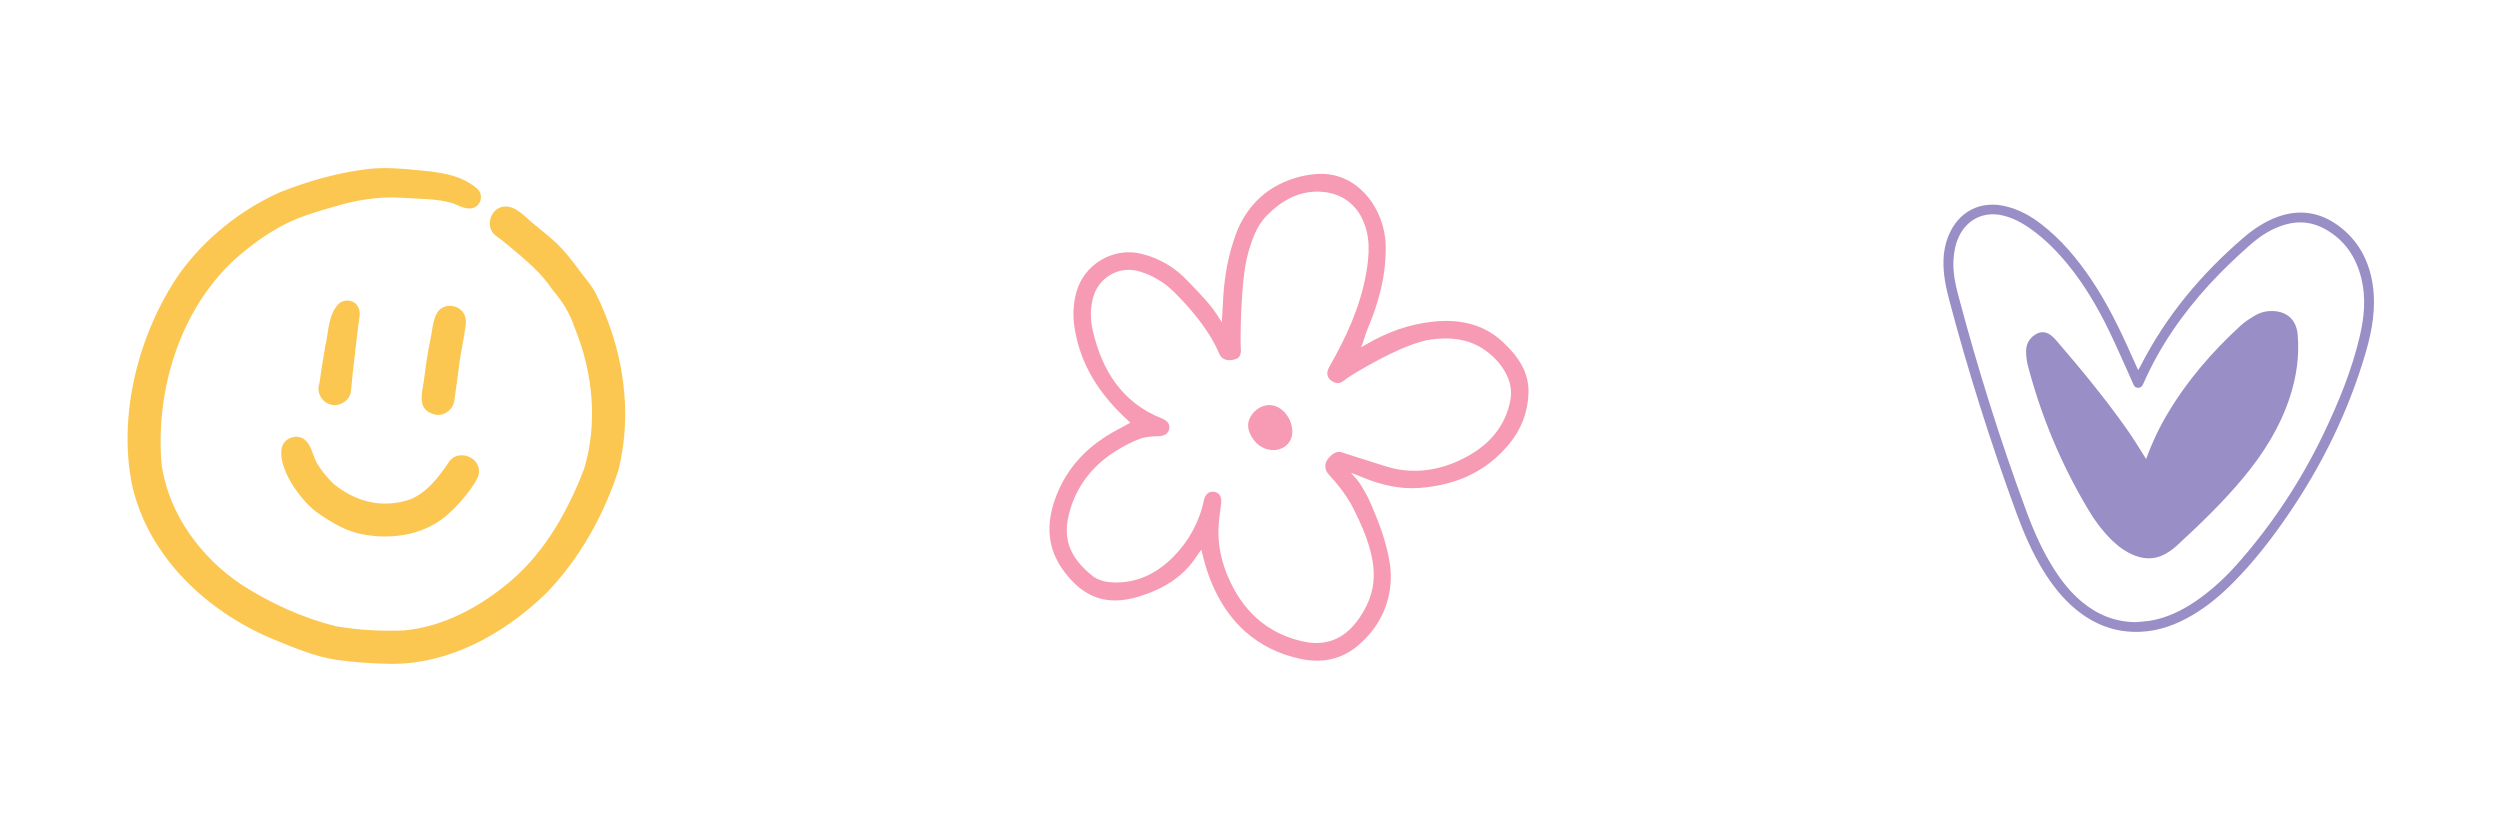 <svg xmlns="http://www.w3.org/2000/svg" xmlns:xlink="http://www.w3.org/1999/xlink" width="300" zoomAndPan="magnify" viewBox="0 0 224.88 75" height="100" preserveAspectRatio="xMidYMid meet" version="1.0"><defs><clipPath id="2c62a303f2"><path d="M 11 15.059 L 56.953 15.059 L 56.953 60 L 11 60 Z M 11 15.059 " clip-rule="nonzero"/></clipPath><clipPath id="f80d5cf894"><path d="M 94.098 15.48 L 137.574 15.48 L 137.574 59.707 L 94.098 59.707 Z M 94.098 15.48 " clip-rule="nonzero"/></clipPath><clipPath id="73842de8da"><path d="M 174.812 18 L 213.793 18 L 213.793 56.949 L 174.812 56.949 Z M 174.812 18 " clip-rule="nonzero"/></clipPath></defs><g clip-path="url(#2c62a303f2)"><path fill="#fcc751" d="M 34.41 59.727 C 33.027 59.684 31.641 59.582 30.27 59.395 C 28.18 59.082 26.227 58.219 24.285 57.43 C 18.473 54.93 13.379 50.129 11.871 43.859 C 10.488 37.445 12.398 29.973 16.098 24.617 C 18.387 21.453 21.574 18.895 25.145 17.297 C 27.758 16.266 30.516 15.484 33.312 15.184 C 34.758 15.062 36.207 15.172 37.645 15.328 C 39.426 15.492 41.297 15.695 42.738 16.859 C 43.605 17.43 43.246 18.781 42.176 18.766 C 41.629 18.75 41.148 18.465 40.648 18.277 C 39.195 17.859 37.648 17.91 36.148 17.801 C 34.035 17.648 31.945 18.016 29.93 18.621 C 28.527 19.035 27.117 19.434 25.801 20.074 C 24.094 20.91 22.551 22.043 21.125 23.297 C 16.098 27.887 13.918 35.156 14.484 41.816 C 15.129 46.27 18.012 50.191 21.73 52.656 C 24.324 54.312 27.168 55.605 30.16 56.359 C 32.164 56.707 34.219 56.816 36.25 56.742 C 39.855 56.438 43.266 54.551 45.949 52.25 C 49.031 49.609 51.062 45.953 52.504 42.215 C 53.773 38.047 53.293 33.434 51.637 29.441 C 51.227 28.195 50.547 27.105 49.691 26.117 C 48.652 24.527 47.184 23.348 45.746 22.137 C 45.375 21.82 44.988 21.523 44.59 21.234 C 43.543 20.5 44.035 18.715 45.301 18.59 C 46.449 18.477 47.316 19.691 48.164 20.309 C 48.676 20.742 49.207 21.148 49.707 21.594 C 50.695 22.469 51.488 23.523 52.266 24.578 C 52.715 25.148 53.172 25.699 53.523 26.336 C 55.996 31.227 56.949 37 55.586 42.348 C 54.266 46.422 52.082 50.312 49.086 53.406 C 45.188 57.18 39.977 60.031 34.41 59.727 Z M 29.875 36.445 C 28.973 36.324 28.379 35.371 28.68 34.516 C 28.852 33.379 29.016 32.242 29.223 31.109 C 29.527 29.84 29.461 28.277 30.457 27.312 C 30.973 26.883 31.789 26.973 32.133 27.566 C 32.41 27.996 32.309 28.484 32.234 28.953 C 32.098 29.898 32.012 30.852 31.891 31.801 C 31.746 32.93 31.637 34.062 31.527 35.195 C 31.441 35.988 30.648 36.551 29.875 36.445 Z M 39.152 37.328 C 37.473 36.934 37.879 35.598 38.078 34.328 C 38.242 33.109 38.395 31.887 38.645 30.684 C 38.863 29.809 38.844 28.836 39.336 28.059 C 40 27.148 41.543 27.457 41.816 28.543 C 41.941 28.988 41.824 29.461 41.754 29.906 C 41.613 30.859 41.406 31.797 41.273 32.75 C 41.133 33.828 41.008 34.91 40.84 35.984 C 40.766 36.82 39.973 37.445 39.152 37.328 Z M 32.613 48.094 C 31.211 47.852 29.961 47.129 28.801 46.344 C 27.82 45.727 27.082 44.812 26.418 43.883 C 25.781 42.91 24.957 41.277 25.359 40.121 C 25.656 39.355 26.734 39.043 27.375 39.578 C 27.988 40.105 28.078 40.977 28.453 41.66 C 28.852 42.352 29.383 42.977 29.953 43.539 C 31.969 45.18 34.312 45.777 36.828 44.957 C 38.336 44.355 39.379 42.996 40.262 41.699 C 41.031 40.309 43.281 41.078 43.031 42.648 C 42.895 43.496 41.176 45.48 40.48 46.078 C 38.43 48.082 35.367 48.625 32.613 48.094 Z M 32.613 48.094 " fill-opacity="1" fill-rule="nonzero"/></g><g clip-path="url(#f80d5cf894)"><path fill="#f79ab4" d="M 123.355 53.406 C 124.07 50.898 122.93 48.164 121.832 45.938 C 121.242 44.738 120.469 43.727 119.562 42.746 C 119.137 42.285 119.09 41.734 119.496 41.246 C 119.574 41.156 120.129 40.465 120.75 40.727 C 121.605 40.992 122.449 41.281 123.305 41.543 C 124.172 41.805 125.035 42.137 125.926 42.27 C 128.23 42.617 130.379 42.043 132.355 40.871 C 133.863 39.98 135.055 38.668 135.617 36.992 C 135.766 36.555 135.883 36.102 135.922 35.637 C 136.07 33.895 134.758 32.242 133.355 31.355 C 131.93 30.457 130.359 30.344 128.777 30.547 C 126.152 30.883 121.457 33.828 121.203 34.02 C 120.707 34.395 120.422 34.66 119.875 34.336 C 119.348 34.027 119.266 33.562 119.582 33.008 C 121.082 30.383 122.348 27.656 122.883 24.656 C 123.184 22.961 123.324 21.254 122.508 19.625 C 121.812 18.238 120.621 17.469 119.172 17.289 C 117.086 17.031 115.352 17.961 113.938 19.414 C 113.004 20.371 112.582 21.648 112.234 22.922 C 111.547 25.449 111.582 31.043 111.605 31.246 C 111.664 31.789 111.57 32.203 111.121 32.332 C 110.355 32.551 109.867 32.348 109.645 31.777 C 109.484 31.371 109.148 30.734 108.922 30.359 C 108 28.859 106.867 27.531 105.613 26.289 C 104.719 25.398 103.684 24.789 102.5 24.43 C 100.715 23.887 98.867 24.914 98.344 26.699 C 98.047 27.715 98.055 28.75 98.289 29.754 C 99.129 33.367 100.93 36.246 104.551 37.68 C 105.074 37.891 105.273 38.25 105.152 38.676 C 105.035 39.09 104.684 39.242 104.168 39.258 C 103.613 39.277 103.027 39.305 102.516 39.496 C 101.793 39.762 101.102 40.137 100.445 40.539 C 98.414 41.789 96.977 43.52 96.27 45.816 C 95.504 48.316 96.082 50.105 98.316 51.871 C 98.637 52.125 99.211 52.328 99.621 52.375 C 101.984 52.656 103.969 51.699 105.547 50.105 C 106.922 48.719 107.879 46.984 108.293 45.012 C 108.41 44.445 108.801 44.168 109.273 44.273 C 109.719 44.375 109.91 44.758 109.84 45.324 C 109.742 46.121 109.613 46.922 109.598 47.719 C 109.57 49.137 109.875 50.508 110.418 51.812 C 111.719 54.93 113.949 57.039 117.297 57.75 C 119.031 58.117 120.594 57.66 121.809 56.234 C 122.457 55.469 123.055 54.457 123.355 53.406 Z M 122.438 31.258 C 122.617 31.148 122.742 31.078 122.816 31.039 C 124.766 29.895 126.793 29.152 129.023 28.938 C 131.293 28.715 133.445 29.148 135.18 30.766 C 136.512 32.008 137.574 33.441 137.504 35.406 C 137.441 37.129 136.844 38.664 135.738 39.992 C 133.652 42.508 130.895 43.676 127.695 43.914 C 125.918 44.047 124.23 43.637 122.598 42.973 C 122.312 42.855 121.863 42.664 121.535 42.559 C 121.617 42.684 121.93 42.996 121.992 43.066 C 122.289 43.422 122.594 43.938 122.824 44.34 C 123.074 44.777 123.191 45.062 123.395 45.523 C 124.094 47.133 124.707 48.824 125 50.559 C 125.379 52.777 124.801 55.09 123.379 56.848 C 123.02 57.293 122.617 57.703 122.184 58.078 C 120.699 59.359 118.891 59.707 117.016 59.305 C 113.016 58.453 110.383 55.953 108.887 52.223 C 108.539 51.359 108.281 50.398 108.062 49.473 C 107.902 49.676 107.754 49.891 107.621 50.09 C 106.379 51.98 104.582 53.023 102.496 53.672 C 99.559 54.582 97.441 53.812 95.633 51.324 C 94.188 49.34 94.102 47.215 94.871 44.992 C 95.742 42.488 97.367 40.582 99.609 39.191 C 100.266 38.785 100.957 38.438 101.664 38.047 C 101.59 37.984 101.543 37.922 101.484 37.871 C 98.938 35.531 97.199 32.922 96.652 29.527 C 96.484 28.477 96.523 27.422 96.789 26.383 C 97.449 23.82 100.09 22.211 102.664 22.84 C 104.293 23.238 105.684 24.066 106.844 25.297 C 107.875 26.391 108.969 27.43 109.734 28.746 C 109.762 28.793 109.828 28.875 109.906 28.992 C 109.949 28.191 109.992 27.375 110.039 26.637 C 110.164 24.711 110.516 22.828 111.191 21.016 C 111.965 18.953 113.43 17.297 115.457 16.41 C 116.453 15.973 117.523 15.699 118.613 15.652 C 122.16 15.492 124.582 18.832 124.652 22.086 C 124.707 24.734 124.039 27.215 123.012 29.625 C 122.82 30.074 122.684 30.691 122.438 31.258 " fill-opacity="1" fill-rule="nonzero"/></g><path fill="#f79ab4" d="M 116.246 38.879 C 116.234 39.488 115.945 40.055 115.285 40.352 C 114.629 40.648 113.824 40.504 113.25 40.07 C 112.617 39.586 112.078 38.637 112.34 37.84 C 112.586 37.086 113.359 36.457 114.168 36.457 C 115.367 36.457 116.273 37.742 116.246 38.879 " fill-opacity="1" fill-rule="nonzero"/><g clip-path="url(#73842de8da)"><path fill="#998ec5" d="M 192.375 33.312 C 192.473 33.145 192.539 33.035 192.598 32.922 C 194.887 28.43 198.055 24.656 201.852 21.395 C 202.781 20.598 203.793 19.922 204.961 19.504 C 206.918 18.805 208.746 19.098 210.406 20.32 C 212.176 21.629 213.148 23.434 213.48 25.602 C 213.793 27.684 213.441 29.711 212.863 31.695 C 211.316 37.012 208.906 41.914 205.777 46.461 C 204.305 48.602 202.711 50.645 200.879 52.48 C 199.793 53.574 198.617 54.555 197.289 55.344 C 195.824 56.211 194.266 56.797 192.547 56.863 C 190.359 56.949 188.453 56.234 186.777 54.852 C 185.578 53.867 184.637 52.656 183.828 51.34 C 182.816 49.691 182.059 47.922 181.395 46.109 C 179.098 39.832 177.078 33.457 175.367 26.988 C 175.055 25.805 174.812 24.602 174.855 23.367 C 174.879 22.66 175.012 21.969 175.27 21.305 C 176.164 19.02 178.219 17.969 180.582 18.598 C 181.707 18.895 182.707 19.441 183.621 20.148 C 185.414 21.523 186.852 23.234 188.113 25.098 C 189.594 27.285 190.742 29.648 191.805 32.055 C 191.988 32.457 192.172 32.859 192.375 33.312 Z M 192.148 55.992 C 192.57 55.953 192.992 55.934 193.41 55.871 C 194.934 55.629 196.285 54.965 197.551 54.109 C 199.074 53.07 200.395 51.809 201.598 50.418 C 204.594 46.961 207.086 43.16 209.066 39.027 C 210.414 36.219 211.594 33.34 212.312 30.297 C 212.719 28.586 212.891 26.855 212.477 25.117 C 212.008 23.148 210.965 21.586 209.172 20.602 C 208.074 19.996 206.906 19.859 205.691 20.191 C 204.434 20.535 203.367 21.227 202.406 22.078 C 201.492 22.883 200.602 23.723 199.746 24.586 C 197.203 27.176 195.031 30.043 193.41 33.309 C 193.219 33.691 193.047 34.082 192.867 34.469 C 192.762 34.695 192.66 34.91 192.359 34.902 C 192.059 34.895 191.969 34.668 191.879 34.441 C 191.844 34.355 191.805 34.27 191.77 34.188 C 191.113 32.738 190.477 31.277 189.789 29.84 C 188.73 27.652 187.504 25.559 185.949 23.684 C 185 22.543 183.957 21.492 182.742 20.629 C 181.941 20.055 181.086 19.59 180.113 19.375 C 178.473 19.02 176.988 19.742 176.258 21.258 C 175.926 21.957 175.785 22.703 175.75 23.465 C 175.703 24.477 175.887 25.461 176.145 26.43 C 177.906 33.078 179.953 39.633 182.34 46.082 C 183.012 47.891 183.793 49.648 184.84 51.277 C 185.535 52.359 186.328 53.352 187.32 54.172 C 188.723 55.336 190.312 55.98 192.148 55.992 Z M 192.148 55.992 " fill-opacity="1" fill-rule="nonzero"/></g><path fill="#998ec5" d="M 193.09 41.312 C 193.605 39.891 194.242 38.531 195.012 37.242 C 196.785 34.254 199.031 31.66 201.578 29.324 C 201.98 28.953 202.457 28.652 202.934 28.371 C 203.418 28.09 203.961 27.973 204.527 27.996 C 205.812 28.047 206.613 28.816 206.73 30.109 C 206.902 32.062 206.617 33.957 206.004 35.809 C 205.117 38.484 203.641 40.824 201.855 42.977 C 200.02 45.191 197.949 47.172 195.844 49.117 C 195.625 49.316 195.387 49.492 195.141 49.66 C 194.184 50.312 193.16 50.418 192.086 50.004 C 191.297 49.699 190.625 49.215 190.023 48.633 C 189.156 47.789 188.445 46.816 187.832 45.777 C 185.434 41.746 183.641 37.449 182.449 32.906 C 182.336 32.48 182.289 32.027 182.289 31.586 C 182.293 30.98 182.562 30.477 183.078 30.133 C 183.566 29.809 184.047 29.816 184.516 30.168 C 184.676 30.289 184.824 30.434 184.957 30.586 C 187.184 33.164 189.348 35.789 191.316 38.57 C 191.941 39.441 192.484 40.363 193.09 41.312 Z M 193.09 41.312 " fill-opacity="1" fill-rule="nonzero"/></svg>